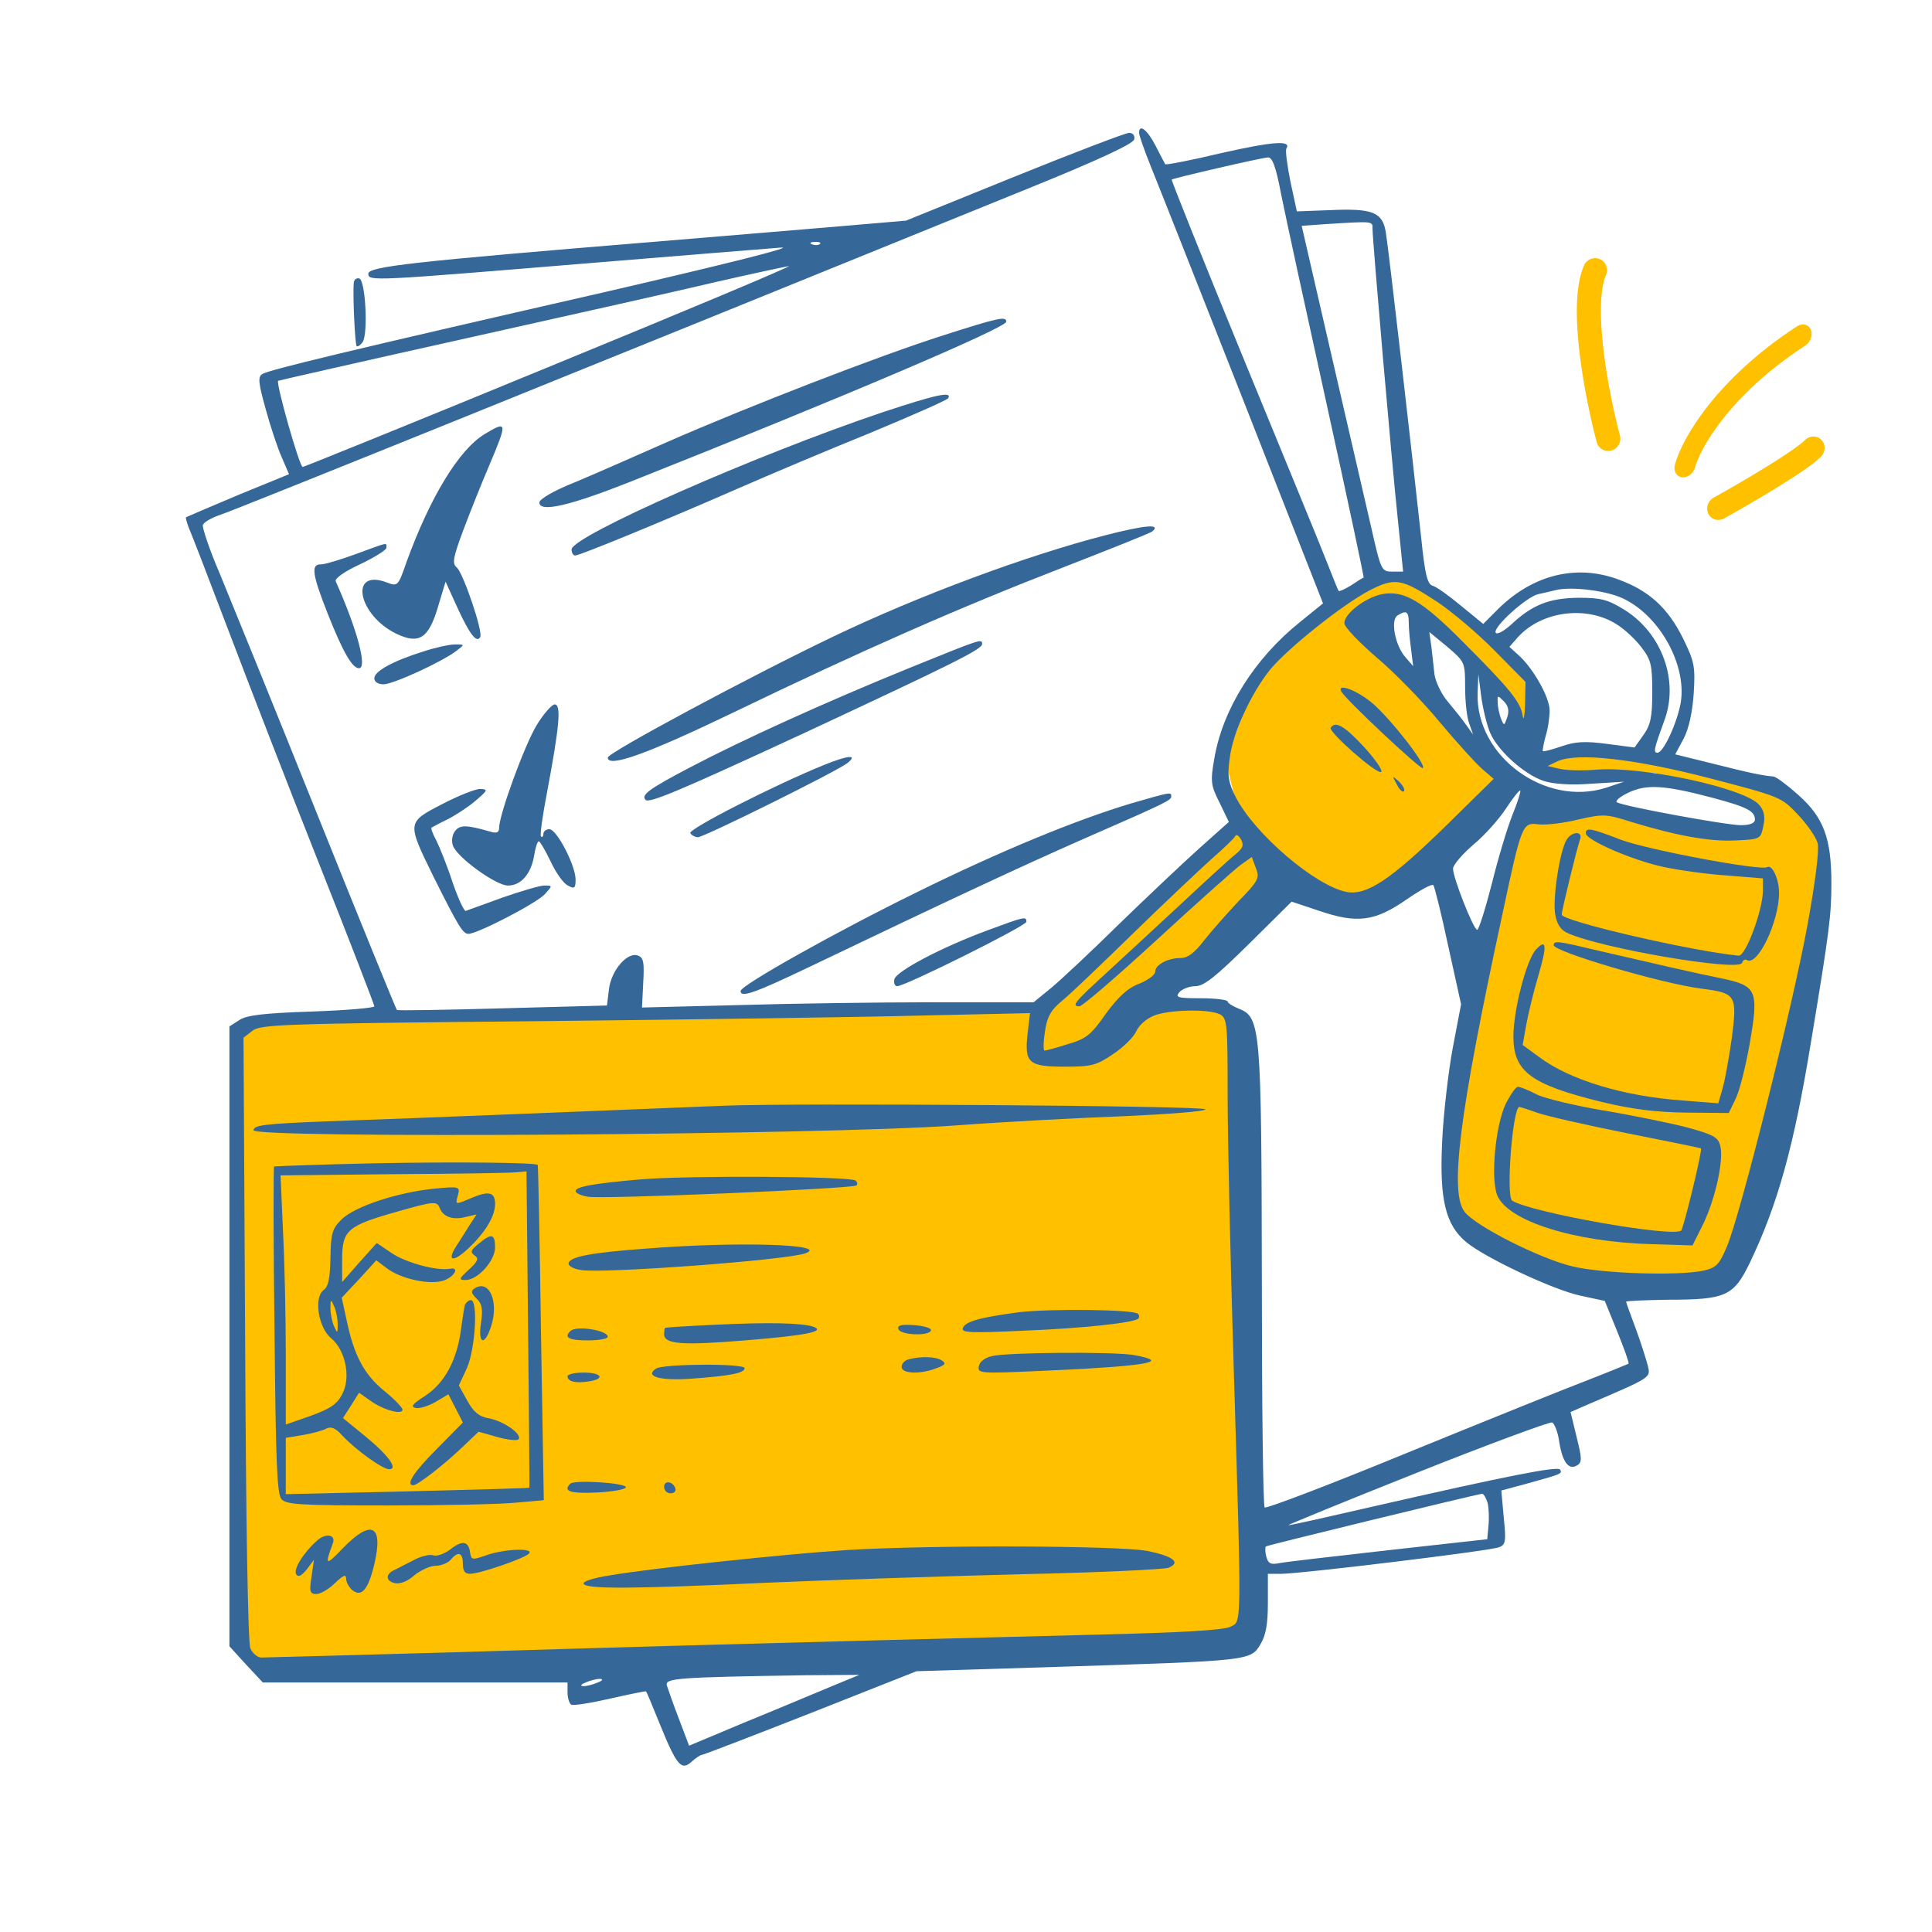 <svg width="92" height="92" viewBox="0 0 92 92" fill="none" xmlns="http://www.w3.org/2000/svg">
<path d="M59.225 77.053V49.166L57.788 48.016H49.45L12.363 48.591L11.213 49.166V78.491L13.225 79.928L57.788 78.491L59.225 77.053Z" fill="#FFC000"/>
<path d="M67.85 27.887L72.737 32.2L73.312 33.062L72.737 36.225L72.162 35.362V33.638L67.562 29.038L66.125 28.75L65.262 30.188L71.3 36.8V37.663L64.687 43.413L61.237 41.688L58.362 45.425L56.062 46.575L52.037 50.312H49.162L49.737 48.013L58.362 39.675L58.937 38.525L58.362 36.225L60.087 31.625L63.825 28.462L66.412 27.312L67.85 27.887Z" fill="#FFC000"/>
<path d="M75.037 35.648L73.312 36.511L74.75 37.086L76.187 36.798H78.775L83.375 38.236L83.95 39.098L83.375 39.386L79.35 39.098L76.187 38.523L73.312 37.661L71.875 39.386L69.287 54.048V57.498L69.862 58.361L75.037 61.236H80.5L82.8 60.373L86.825 42.548L86.537 39.386L85.1 37.661L77.625 35.648H75.037Z" fill="#FFC000"/>
<path d="M54.242 6.327C54.242 6.442 54.491 7.152 54.798 7.918C55.104 8.666 57.079 13.668 59.187 19.016L63.001 28.733L61.889 29.634C59.743 31.359 58.229 33.755 57.826 36.112C57.634 37.205 57.654 37.397 58.075 38.221L58.516 39.141L57.098 40.406C56.312 41.115 54.606 42.725 53.284 44.009C51.961 45.312 50.504 46.673 50.064 47.037L49.22 47.727H44.486C41.879 47.727 37.682 47.785 35.152 47.862L30.571 47.977L30.629 46.807C30.686 45.83 30.648 45.6 30.379 45.504C29.881 45.312 29.114 46.194 28.999 47.095L28.904 47.881L23.92 48.015C21.199 48.092 18.937 48.13 18.899 48.092C18.86 48.053 17.135 43.837 15.084 38.719C13.034 33.602 10.944 28.484 10.465 27.315C9.967 26.165 9.622 25.111 9.66 24.996C9.718 24.862 10.082 24.651 10.484 24.517C11.098 24.325 27.37 17.751 48.875 9.011C52.287 7.631 53.974 6.845 54.012 6.634C54.05 6.462 53.954 6.327 53.763 6.327C53.609 6.327 51.137 7.267 48.3 8.417L43.144 10.506L40.691 10.717C39.349 10.832 34.999 11.196 31.05 11.522C19.627 12.461 17.538 12.691 17.538 13.036C17.538 13.4 17.749 13.381 27.984 12.537C32.354 12.173 36.494 11.847 37.184 11.79C37.931 11.732 34.558 12.576 28.846 13.898C16.426 16.735 12.804 17.617 12.497 17.808C12.267 17.942 12.305 18.23 12.65 19.476C12.88 20.319 13.225 21.354 13.417 21.776L13.762 22.581L11.328 23.577C10.005 24.133 8.894 24.612 8.855 24.632C8.836 24.651 8.894 24.881 8.989 25.13C9.104 25.379 9.967 27.622 10.906 30.094C11.845 32.567 13.781 37.569 15.219 41.192C16.656 44.814 17.825 47.842 17.825 47.919C17.825 47.996 16.484 48.111 14.854 48.168C12.574 48.245 11.749 48.341 11.404 48.571L10.925 48.877V63.636V78.394L11.711 79.257L12.516 80.119H19.761H27.025V80.579C27.025 80.847 27.102 81.097 27.198 81.173C27.294 81.231 28.137 81.097 29.057 80.886C29.977 80.675 30.744 80.522 30.763 80.541C30.801 80.579 31.089 81.288 31.434 82.132C32.219 84.067 32.449 84.336 32.929 83.895C33.12 83.722 33.35 83.569 33.408 83.569C33.484 83.569 35.823 82.668 38.602 81.576L43.643 79.582L50.428 79.372C59.474 79.084 59.551 79.084 60.011 78.317C60.279 77.877 60.375 77.359 60.375 76.324V74.944H61.008C61.928 74.944 70.955 73.852 71.377 73.679C71.703 73.564 71.722 73.392 71.607 72.261L71.492 70.977L72.699 70.651C74.367 70.191 74.405 70.172 74.29 69.98C74.175 69.807 71.818 70.267 65.282 71.762C63.193 72.242 61.429 72.644 61.353 72.625C61.295 72.625 64.036 71.494 67.467 70.133C70.879 68.772 73.792 67.699 73.907 67.737C74.022 67.776 74.194 68.217 74.252 68.677C74.405 69.635 74.712 70.037 75.114 69.769C75.344 69.635 75.325 69.424 75.076 68.427L74.789 67.239L75.67 66.856C78.66 65.572 78.603 65.61 78.469 65.035C78.392 64.747 78.143 63.942 77.894 63.272C77.644 62.601 77.434 62.026 77.434 61.987C77.434 61.949 78.315 61.911 79.408 61.892C82.187 61.892 82.551 61.719 83.318 60.147C84.659 57.349 85.426 54.589 86.25 49.548C87.113 44.354 87.209 43.568 87.209 42.054C87.209 39.927 86.844 38.93 85.637 37.857C85.1 37.377 84.583 36.994 84.449 36.975C83.95 36.937 83.375 36.822 81.631 36.381L79.772 35.921L80.174 35.173C80.424 34.694 80.596 33.889 80.654 33.007C80.73 31.742 80.692 31.512 80.136 30.382C79.427 28.963 78.545 28.139 77.089 27.602C75.095 26.855 73.044 27.353 71.396 28.944L70.629 29.711L69.575 28.848C69 28.369 68.387 27.928 68.214 27.89C67.965 27.813 67.85 27.315 67.678 25.628C67.294 22.063 66.125 11.847 65.991 11.062C65.838 10.103 65.359 9.912 63.327 10.007L61.755 10.065L61.449 8.647C61.295 7.88 61.199 7.152 61.257 7.075C61.506 6.672 60.644 6.73 58.171 7.286C56.734 7.631 55.526 7.861 55.488 7.822C55.469 7.784 55.258 7.401 55.028 6.941C54.644 6.193 54.242 5.867 54.242 6.327ZM61.008 9.26C61.199 10.218 62.177 14.722 63.174 19.246C64.17 23.769 64.956 27.487 64.937 27.507C64.899 27.507 64.63 27.679 64.343 27.871C64.036 28.062 63.768 28.177 63.749 28.139C63.71 28.101 63.461 27.468 63.174 26.74C62.886 25.992 61.084 21.622 59.187 17.003C57.289 12.384 55.775 8.589 55.794 8.551C55.909 8.474 60.049 7.516 60.375 7.497C60.586 7.477 60.759 7.937 61.008 9.26ZM65.359 10.908C65.359 11.445 66.259 21.872 66.566 24.766L66.815 27.219H66.298C65.78 27.219 65.761 27.162 65.282 25.053C65.014 23.884 64.151 20.166 63.384 16.831L61.985 10.755L63.039 10.678C65.454 10.525 65.359 10.525 65.359 10.908ZM39.043 11.617C38.985 11.675 38.813 11.694 38.679 11.637C38.525 11.579 38.583 11.522 38.794 11.522C39.004 11.502 39.119 11.56 39.043 11.617ZM26.201 17.444C19.78 20.089 14.471 22.236 14.414 22.236C14.26 22.236 13.129 18.23 13.244 18.134C13.283 18.115 17.327 17.195 22.234 16.102C27.14 15.01 32.526 13.802 34.213 13.4C35.899 13.017 37.414 12.691 37.567 12.672C37.72 12.672 32.603 14.818 26.201 17.444ZM68.464 28.676C69.173 29.155 70.399 30.19 71.185 30.995L72.642 32.471L72.623 33.525C72.604 34.119 72.546 34.368 72.508 34.081C72.412 33.429 71.875 32.777 69.671 30.573C67.716 28.599 66.854 28.101 65.819 28.292C65.033 28.446 64.017 29.212 64.017 29.672C64.017 29.864 64.726 30.592 65.569 31.321C66.413 32.03 67.754 33.41 68.559 34.387C69.364 35.346 70.265 36.342 70.572 36.611L71.128 37.09L68.866 39.313C66.24 41.882 65.09 42.648 64.132 42.476C62.637 42.188 59.743 39.716 58.842 37.952C58.497 37.282 58.439 36.937 58.554 36.132C58.689 34.924 59.589 32.988 60.49 31.877C61.334 30.861 63.902 28.81 65.205 28.12C66.432 27.487 66.739 27.545 68.464 28.676ZM77.376 28.542C79.082 29.404 80.309 31.685 80.04 33.429C79.887 34.368 79.216 35.844 78.929 35.844C78.718 35.844 78.756 35.672 79.254 34.311C79.964 32.413 79.139 30.152 77.357 29.04C76.552 28.542 76.226 28.465 75.153 28.465C73.754 28.484 72.949 28.81 71.952 29.749C71.607 30.056 71.3 30.228 71.224 30.132C71.07 29.883 72.699 28.407 73.255 28.292C73.504 28.235 73.869 28.158 74.079 28.101C74.846 27.909 76.629 28.139 77.376 28.542ZM67.084 29.653C67.084 29.96 67.141 30.535 67.199 30.957L67.294 31.723L66.93 31.302C66.432 30.746 66.202 29.519 66.547 29.308C66.969 29.04 67.084 29.117 67.084 29.653ZM76.954 29.711C77.338 29.941 77.874 30.439 78.162 30.822C78.622 31.417 78.679 31.666 78.679 32.95C78.679 34.138 78.603 34.522 78.258 35.001L77.836 35.595L76.514 35.422C75.498 35.288 75.019 35.307 74.367 35.537C73.907 35.691 73.504 35.806 73.466 35.767C73.447 35.748 73.504 35.422 73.6 35.058C73.715 34.713 73.792 34.138 73.792 33.832C73.792 33.199 72.987 31.781 72.278 31.167L71.875 30.803L72.297 30.324C73.428 29.097 75.536 28.829 76.954 29.711ZM69.767 32.701C69.767 33.372 69.844 34.138 69.959 34.445L70.15 34.982L69.805 34.502C69.633 34.253 69.23 33.755 68.943 33.41C68.655 33.084 68.368 32.49 68.31 32.126C68.272 31.742 68.195 31.129 68.157 30.765L68.061 30.094L68.924 30.803C69.748 31.512 69.767 31.532 69.767 32.701ZM70.955 34.886C71.319 35.748 72.584 36.879 73.504 37.186C73.984 37.339 74.789 37.397 75.785 37.32L77.338 37.224L76.475 37.512C73.581 38.432 70.284 36.017 70.361 33.027L70.399 32.107L70.534 33.161C70.61 33.736 70.802 34.522 70.955 34.886ZM71.779 34.138C71.626 34.579 71.626 34.579 71.473 34.215C71.396 34.004 71.319 33.659 71.319 33.448C71.3 33.103 71.319 33.103 71.607 33.391C71.818 33.602 71.875 33.832 71.779 34.138ZM81.459 37.071C84.755 37.933 84.832 37.952 85.618 38.796C86.059 39.256 86.48 39.869 86.557 40.157C86.634 40.482 86.442 42.016 86.078 44.009C85.388 47.823 82.858 57.924 82.225 59.381C81.861 60.243 81.708 60.377 81.094 60.512C79.868 60.761 76.264 60.646 74.865 60.301C73.332 59.937 70.265 58.384 69.748 57.713C69.019 56.793 69.479 53.094 71.511 43.683C72.469 39.179 72.489 39.16 73.274 39.256C73.619 39.294 74.463 39.198 75.153 39.026C76.341 38.757 76.475 38.757 77.625 39.122C79.81 39.792 81.382 40.08 82.628 40.022C83.835 39.965 83.835 39.965 83.969 39.332C84.065 38.892 84.008 38.604 83.778 38.336C83.126 37.531 78.219 36.477 76.034 36.649C75.383 36.707 74.597 36.687 74.271 36.611L73.696 36.477L74.175 36.247C75.114 35.825 77.855 36.132 81.459 37.071ZM81.554 37.991C83.203 38.432 83.567 38.623 83.567 39.026C83.567 39.198 83.337 39.294 82.896 39.294C82.206 39.294 77.28 38.393 76.993 38.202C76.897 38.144 77.146 37.933 77.549 37.742C78.411 37.339 79.235 37.377 81.554 37.991ZM72.009 38.834C71.76 39.467 71.319 40.942 71.032 42.112C70.725 43.3 70.419 44.277 70.342 44.277C70.169 44.277 69.192 41.805 69.192 41.364C69.192 41.192 69.633 40.674 70.169 40.214C70.706 39.773 71.396 38.987 71.722 38.489C72.048 37.991 72.354 37.607 72.393 37.646C72.431 37.684 72.259 38.221 72.009 38.834ZM58.842 40.674C58.593 40.866 57.443 41.92 56.274 43.012C55.104 44.105 53.494 45.581 52.709 46.309C51.156 47.727 51.003 47.919 51.405 47.919C51.539 47.919 53.207 46.482 55.104 44.737C57.002 42.993 58.784 41.402 59.072 41.192L59.609 40.808L59.8 41.326C59.992 41.805 59.934 41.939 58.976 42.917C58.42 43.511 57.673 44.354 57.328 44.795C56.887 45.37 56.561 45.619 56.235 45.619C55.603 45.619 55.009 45.945 55.009 46.271C55.009 46.424 54.664 46.673 54.242 46.846C53.686 47.057 53.245 47.478 52.651 48.283C51.961 49.28 51.712 49.472 50.849 49.721C50.313 49.893 49.814 50.027 49.738 50.027C49.68 50.027 49.68 49.625 49.757 49.146C49.853 48.437 50.025 48.111 50.581 47.651C50.964 47.344 52.479 45.887 53.954 44.45C55.43 43.012 57.117 41.422 57.692 40.904C58.267 40.406 58.784 39.907 58.823 39.812C58.861 39.716 58.976 39.773 59.091 39.965C59.244 40.252 59.187 40.387 58.842 40.674ZM68.962 45.044L69.575 47.823L69.173 49.932C68.962 51.082 68.732 53.075 68.674 54.359C68.54 57.1 68.828 58.327 69.824 59.151C70.725 59.898 73.984 61.432 75.268 61.7L76.418 61.949L77.012 63.406C77.338 64.211 77.587 64.901 77.549 64.939C77.51 64.958 76.629 65.322 75.594 65.725C74.539 66.127 70.687 67.68 67.026 69.175C63.346 70.689 60.279 71.858 60.222 71.782C60.145 71.705 60.088 66.817 60.088 60.895C60.069 48.954 60.03 48.437 58.995 48.034C58.708 47.919 58.459 47.766 58.459 47.689C58.459 47.612 57.884 47.536 57.194 47.536C56.082 47.536 55.948 47.497 56.159 47.248C56.293 47.095 56.638 46.961 56.925 46.961C57.328 46.961 57.903 46.501 59.474 44.948L61.506 42.936L62.829 43.377C64.63 43.99 65.474 43.875 66.969 42.84C67.601 42.399 68.195 42.073 68.253 42.15C68.31 42.207 68.636 43.511 68.962 45.044ZM58.094 48.302C58.439 48.494 58.459 48.743 58.459 52.193C58.459 54.225 58.593 60.013 58.746 65.073C59.129 77.627 59.129 77.187 58.612 77.455C58.305 77.627 56.293 77.742 52.325 77.838C36.513 78.241 29.651 78.432 21.563 78.682C16.714 78.816 12.612 78.931 12.42 78.931C12.248 78.912 12.018 78.72 11.922 78.49C11.807 78.26 11.711 72.433 11.673 63.751L11.596 49.414L12.018 49.088C12.382 48.782 13.455 48.743 25.53 48.628C32.718 48.552 40.959 48.437 43.834 48.36L49.048 48.245L48.933 49.222C48.779 50.622 48.971 50.794 50.715 50.794C51.961 50.794 52.21 50.737 52.996 50.2C53.494 49.874 53.993 49.376 54.108 49.107C54.223 48.839 54.587 48.513 54.913 48.379C55.603 48.072 57.577 48.034 58.094 48.302ZM70.84 71.571C70.898 71.82 70.917 72.299 70.879 72.663L70.821 73.296L66.164 73.813C63.614 74.101 61.276 74.369 60.969 74.427C60.509 74.522 60.394 74.465 60.299 74.12C60.241 73.909 60.241 73.679 60.279 73.641C60.337 73.583 70.035 71.226 70.572 71.13C70.649 71.13 70.764 71.322 70.84 71.571ZM39.484 80.349C38.698 80.675 36.877 81.442 35.42 82.036L32.814 83.128L32.334 81.863C32.066 81.173 31.817 80.445 31.759 80.272C31.625 79.908 32.277 79.87 38.334 79.774L40.921 79.755L39.484 80.349ZM28.463 80.119C28.252 80.215 27.945 80.292 27.792 80.292C27.619 80.292 27.639 80.215 27.888 80.119C28.099 80.023 28.405 79.947 28.559 79.947C28.731 79.947 28.712 80.023 28.463 80.119Z" fill="#356799"/>
<path d="M63.864 32.915C63.998 33.241 67.659 36.672 67.754 36.576C67.927 36.404 66.24 34.257 65.359 33.49C64.63 32.877 63.672 32.513 63.864 32.915Z" fill="#356799"/>
<path d="M63.366 34.655C63.251 34.847 65.512 36.84 65.761 36.764C65.876 36.725 65.531 36.208 64.976 35.594C64.036 34.578 63.596 34.31 63.366 34.655Z" fill="#356799"/>
<path d="M66.509 37.338C66.624 37.587 66.777 37.741 66.854 37.683C66.911 37.607 66.816 37.415 66.624 37.223C66.279 36.917 66.279 36.917 66.509 37.338Z" fill="#356799"/>
<path d="M75.517 39.681C75.517 40.007 77.779 40.984 79.254 41.291C79.983 41.444 81.344 41.636 82.283 41.693L83.95 41.828V42.422C83.931 43.38 83.126 45.527 82.8 45.508C80.558 45.297 74.367 43.859 74.367 43.553C74.367 43.342 75.095 40.39 75.229 40.007C75.421 39.547 74.827 39.566 74.578 40.026C74.252 40.639 73.926 42.843 74.06 43.553C74.137 44.013 74.329 44.3 74.654 44.434C76.245 45.163 82.8 46.274 82.954 45.853C82.992 45.718 83.107 45.661 83.184 45.718C83.701 46.025 84.717 43.878 84.717 42.518C84.717 41.866 84.391 41.157 84.161 41.291C83.854 41.483 78.469 40.467 77.184 39.988C75.747 39.432 75.517 39.393 75.517 39.681Z" fill="#356799"/>
<path d="M73.141 45.218C72.681 45.717 72.067 48.112 72.067 49.358C72.067 51.026 72.891 51.639 76.227 52.463C77.741 52.828 78.833 52.962 80.309 52.981L82.322 53L82.647 52.329C82.839 51.946 83.126 50.777 83.318 49.703C83.759 47.173 83.663 46.943 82.015 46.598C80.673 46.33 78.622 45.851 76.054 45.257C74.214 44.816 73.984 44.778 73.984 45.008C73.984 45.314 79.082 46.828 81.018 47.078C82.666 47.288 82.724 47.384 82.475 49.377C82.341 50.317 82.149 51.409 82.034 51.812L81.823 52.54L80.156 52.406C77.338 52.214 74.751 51.428 73.294 50.336L72.508 49.761L72.681 48.783C72.776 48.266 73.026 47.231 73.237 46.522C73.677 45.027 73.658 44.663 73.141 45.218Z" fill="#356799"/>
<path d="M71.702 52.558C71.204 53.631 70.974 56.123 71.3 56.928C71.817 58.155 74.999 59.151 78.679 59.247L80.596 59.305L81.113 58.27C81.688 57.062 82.091 55.241 81.918 54.571C81.822 54.149 81.592 54.034 80.347 53.689C79.522 53.478 77.759 53.114 76.379 52.884C75.018 52.654 73.562 52.309 73.178 52.117C72.776 51.906 72.392 51.753 72.277 51.753C72.182 51.753 71.932 52.117 71.702 52.558ZM73.178 52.98C73.6 53.133 75.517 53.574 77.452 53.957C79.388 54.34 80.979 54.666 80.998 54.685C81.075 54.781 80.174 58.461 80.059 58.596C79.695 58.941 72.948 57.752 72.009 57.177C71.702 56.986 72.028 52.711 72.354 52.711C72.373 52.711 72.757 52.826 73.178 52.98Z" fill="#356799"/>
<path d="M34.5 52.652C32.2 52.748 18.918 53.285 15.487 53.4C12.65 53.515 12.075 53.572 12.075 53.821C12.075 54.224 39.33 54.051 45.521 53.591C47.84 53.419 51.463 53.227 53.571 53.15C55.679 53.055 57.404 52.92 57.404 52.825C57.404 52.652 37.701 52.518 34.5 52.652Z" fill="#356799"/>
<path d="M17.826 55.396C15.238 55.453 13.091 55.53 13.053 55.549C13.015 55.568 13.015 59.076 13.072 63.331C13.13 69.464 13.187 71.132 13.398 71.381C13.628 71.649 14.241 71.688 18.477 71.688C21.122 71.688 23.882 71.63 24.591 71.553L25.895 71.438L25.761 63.465C25.703 59.076 25.626 55.472 25.607 55.472C25.492 55.358 21.64 55.319 17.826 55.396ZM25.147 63.292C25.186 67.433 25.224 70.844 25.205 70.844C25.205 70.863 22.598 70.94 19.416 71.017L13.609 71.151V69.809V68.468L14.433 68.333C14.874 68.257 15.372 68.123 15.545 68.027C15.775 67.912 15.986 68.007 16.311 68.372C16.944 69.043 18.209 69.963 18.535 69.963C18.976 69.963 18.496 69.292 17.366 68.372L16.331 67.528L16.714 66.934L17.097 66.321L17.615 66.685C18.247 67.145 19.167 67.394 19.167 67.126C19.167 67.03 18.765 66.608 18.286 66.225C17.327 65.439 16.848 64.519 16.503 62.852L16.273 61.797L17.097 60.916L17.921 60.015L18.401 60.379C19.091 60.916 20.509 61.203 21.141 60.973C21.659 60.782 21.889 60.322 21.429 60.417C20.816 60.532 19.321 60.13 18.65 59.67L17.941 59.191L17.116 60.111L16.292 61.05V59.977C16.292 58.578 16.541 58.367 18.918 57.696C20.662 57.197 20.796 57.197 20.931 57.504C21.084 57.945 21.563 58.117 22.196 57.945L22.694 57.83L22.368 58.328C22.196 58.616 21.908 59.057 21.736 59.325C21.237 60.092 21.601 60.13 22.349 59.402C23.116 58.673 23.576 57.907 23.576 57.332C23.576 56.776 23.288 56.699 22.502 57.025C21.64 57.389 21.678 57.389 21.812 56.891C21.908 56.508 21.87 56.488 20.681 56.603C18.937 56.776 16.906 57.447 16.273 58.06C15.813 58.52 15.756 58.731 15.736 59.881C15.717 60.877 15.641 61.261 15.411 61.433C14.931 61.778 15.161 63.235 15.775 63.733C16.446 64.289 16.714 65.573 16.311 66.359C16.062 66.858 15.756 67.068 14.816 67.413L13.609 67.835V64.519C13.609 62.698 13.551 60.034 13.475 58.597L13.36 55.971L18.803 55.913C21.793 55.894 24.438 55.856 24.668 55.818L25.071 55.779L25.147 63.292ZM16.081 63.062C16.081 63.503 16.062 63.503 15.909 63.158C15.813 62.947 15.736 62.564 15.736 62.296C15.736 61.855 15.756 61.855 15.909 62.2C16.005 62.411 16.081 62.794 16.081 63.062Z" fill="#356799"/>
<path d="M22.79 59.228C22.406 59.535 22.387 59.631 22.598 59.784C22.809 59.918 22.77 60.052 22.33 60.455C21.85 60.896 21.831 60.953 22.176 60.953C22.751 60.953 23.575 60.033 23.575 59.401C23.575 58.749 23.403 58.711 22.79 59.228Z" fill="#356799"/>
<path d="M22.617 61.34C22.406 61.474 22.425 61.57 22.694 61.838C22.962 62.087 23 62.355 22.904 63.007C22.751 64.004 23.077 64.119 23.384 63.16C23.767 62.01 23.307 60.918 22.617 61.34Z" fill="#356799"/>
<path d="M22.138 62.14C22.099 62.274 22.023 62.811 21.946 63.347C21.754 64.785 21.16 65.877 20.24 66.472C19.646 66.855 19.531 66.989 19.799 67.047C19.972 67.085 20.413 66.951 20.739 66.759L21.352 66.395L21.697 67.066L22.042 67.737L20.796 69.002C19.684 70.113 19.301 70.727 19.684 70.727C19.876 70.727 21.122 69.768 21.984 68.944L22.789 68.177L23.671 68.427C24.15 68.561 24.61 68.618 24.687 68.542C24.898 68.312 23.997 67.679 23.307 67.545C22.828 67.468 22.559 67.257 22.253 66.702L21.85 65.973L22.234 65.149C22.636 64.229 22.77 61.91 22.425 61.91C22.31 61.91 22.195 62.025 22.138 62.14Z" fill="#356799"/>
<path d="M30.494 56.162C28.29 56.353 27.408 56.507 27.408 56.718C27.408 56.813 27.657 56.928 27.983 56.986C28.616 57.12 40.633 56.602 40.786 56.449C40.844 56.392 40.825 56.296 40.748 56.219C40.537 56.008 32.66 55.97 30.494 56.162Z" fill="#356799"/>
<path d="M30.762 59.457C28.156 59.649 27.178 59.841 27.082 60.128C27.025 60.262 27.274 60.416 27.638 60.473C28.616 60.665 37.375 60.013 38.333 59.687C39.598 59.246 35.075 59.112 30.762 59.457Z" fill="#356799"/>
<path d="M48.531 62.486C46.672 62.735 45.943 62.927 45.847 63.253C45.771 63.463 46.25 63.483 48.703 63.368C51.636 63.253 53.993 62.984 54.204 62.793C54.261 62.735 54.261 62.62 54.185 62.563C53.993 62.352 50.007 62.313 48.531 62.486Z" fill="#356799"/>
<path d="M34.212 63.076C32.852 63.134 31.702 63.211 31.683 63.23C31.644 63.23 31.625 63.383 31.625 63.536C31.625 64.016 32.507 64.073 35.535 63.824C38.352 63.594 39.368 63.402 38.717 63.172C38.161 63 36.666 62.961 34.212 63.076Z" fill="#356799"/>
<path d="M42.78 63.292C42.876 63.58 44.256 63.638 44.333 63.35C44.352 63.235 43.988 63.139 43.528 63.101C42.914 63.062 42.723 63.101 42.78 63.292Z" fill="#356799"/>
<path d="M27.159 63.387C26.833 63.694 27.102 63.828 27.983 63.828C28.52 63.828 28.942 63.752 28.942 63.656C28.942 63.349 27.427 63.1 27.159 63.387Z" fill="#356799"/>
<path d="M47.246 64.573C46.901 64.65 46.652 64.841 46.614 65.052C46.537 65.397 46.652 65.416 49.527 65.282C53.073 65.129 54.817 64.975 54.817 64.784C54.817 64.707 54.414 64.592 53.935 64.516C52.824 64.362 48.013 64.4 47.246 64.573Z" fill="#356799"/>
<path d="M43.279 64.728C43.087 64.766 42.934 64.939 42.934 65.092C42.934 65.418 43.815 65.456 44.601 65.15C45.023 64.996 45.061 64.92 44.85 64.785C44.563 64.594 43.854 64.575 43.279 64.728Z" fill="#356799"/>
<path d="M31.242 65.169C30.667 65.552 31.453 65.763 32.967 65.648C34.807 65.514 35.459 65.38 35.459 65.15C35.459 64.92 31.607 64.939 31.242 65.169Z" fill="#356799"/>
<path d="M27.025 65.535C27.025 65.784 27.39 65.88 28.022 65.784C28.827 65.669 28.674 65.362 27.792 65.362C27.37 65.362 27.025 65.439 27.025 65.535Z" fill="#356799"/>
<path d="M27.159 70.65C26.795 71.014 27.14 71.129 28.424 71.072C29.172 71.034 29.804 70.919 29.804 70.823C29.804 70.612 27.37 70.459 27.159 70.65Z" fill="#356799"/>
<path d="M31.625 70.803C31.625 70.975 31.759 71.109 31.932 71.109C32.104 71.109 32.2 71.013 32.162 70.879C32.047 70.534 31.625 70.477 31.625 70.803Z" fill="#356799"/>
<path d="M16.33 73.721C15.506 74.584 15.449 74.565 15.851 73.491C16.005 73.07 15.506 72.993 15.104 73.357C14.452 73.932 13.954 74.737 14.107 74.967C14.203 75.12 14.356 75.044 14.605 74.737L14.95 74.277L14.835 75.082C14.72 75.791 14.759 75.906 15.065 75.906C15.257 75.906 15.659 75.676 15.947 75.389C16.349 75.005 16.484 74.948 16.484 75.178C16.484 75.35 16.618 75.58 16.771 75.715C17.212 76.079 17.538 75.695 17.825 74.488C18.266 72.61 17.691 72.322 16.33 73.721Z" fill="#356799"/>
<path d="M21.428 73.793C21.141 74.004 20.796 74.119 20.623 74.062C20.47 74.004 20.048 74.1 19.703 74.292C19.358 74.464 18.956 74.675 18.802 74.752C18.361 74.943 18.342 75.269 18.783 75.384C19.032 75.442 19.377 75.327 19.722 75.02C20.029 74.771 20.489 74.56 20.757 74.56C21.006 74.56 21.332 74.426 21.466 74.272C21.811 73.851 22.041 73.927 22.041 74.464C22.041 74.809 22.137 74.943 22.386 74.943C22.846 74.943 24.955 74.215 25.185 73.985C25.472 73.698 23.996 73.755 23.153 74.062C22.482 74.292 22.444 74.292 22.386 73.927C22.31 73.372 22.003 73.333 21.428 73.793Z" fill="#356799"/>
<path d="M40.346 73.811C37.606 73.984 31.166 74.655 29.038 75.019C28.271 75.134 27.735 75.306 27.792 75.421C27.927 75.671 30.016 75.671 36.609 75.364C39.618 75.23 45.042 75.057 48.684 74.961C52.326 74.885 55.45 74.731 55.642 74.655C56.255 74.406 55.871 74.099 54.606 73.85C53.207 73.6 44.391 73.562 40.346 73.811Z" fill="#356799"/>
<path d="M16.848 13.454C16.79 14.029 16.905 16.387 16.982 16.482C17.039 16.521 17.154 16.444 17.269 16.291C17.538 15.869 17.403 13.377 17.116 13.262C16.982 13.224 16.867 13.301 16.848 13.454Z" fill="#356799"/>
<path d="M44.85 15.991C41.899 16.93 35.65 19.345 31.721 21.07C30.245 21.722 28.29 22.584 27.37 22.968C26.354 23.37 25.684 23.773 25.684 23.926C25.684 24.424 27.14 24.079 29.996 22.949C40.078 18.943 47.917 15.608 47.917 15.32C47.917 15.052 47.591 15.109 44.85 15.991Z" fill="#356799"/>
<path d="M42.033 19.63C35.995 21.662 27.217 25.533 27.217 26.166C27.217 26.319 27.294 26.453 27.389 26.453C27.6 26.453 31.529 24.843 35.075 23.291C36.608 22.62 39.464 21.412 41.458 20.607C43.432 19.783 45.099 19.055 45.157 18.959C45.349 18.614 44.524 18.806 42.033 19.63Z" fill="#356799"/>
<path d="M23.058 20.683C21.85 21.431 20.49 23.654 19.359 26.759C18.956 27.928 18.937 27.928 18.42 27.736C16.599 27.047 17.04 29.308 18.899 30.19C19.953 30.688 20.413 30.401 20.854 28.906L21.218 27.698L21.793 28.963C22.368 30.209 22.694 30.631 22.866 30.343C23.02 30.113 22.061 27.296 21.755 27.027C21.525 26.836 21.563 26.587 22.061 25.245C22.387 24.382 22.943 22.983 23.307 22.14C24.17 20.089 24.17 20.012 23.058 20.683Z" fill="#356799"/>
<path d="M52.613 25.494C48.895 26.453 43.777 28.35 39.695 30.305C35.689 32.222 28.942 35.844 28.942 36.074C28.942 36.573 30.782 35.921 34.922 33.928C41.075 30.957 45.752 28.906 50.601 27.028C52.862 26.146 54.798 25.379 54.875 25.303C55.297 24.939 54.549 24.996 52.613 25.494Z" fill="#356799"/>
<path d="M16.963 26.377C16.235 26.645 15.468 26.875 15.296 26.875C14.797 26.856 14.855 27.316 15.602 29.214C16.331 31.054 16.771 31.82 17.097 31.82C17.5 31.82 17.021 30 15.986 27.68C15.928 27.546 16.426 27.201 17.136 26.875C17.826 26.549 18.401 26.185 18.401 26.09C18.401 25.821 18.535 25.802 16.963 26.377Z" fill="#356799"/>
<path d="M43.316 31.803C39.311 33.432 35.343 35.234 32.832 36.556C30.896 37.572 30.513 37.86 30.743 38.09C30.916 38.262 32.334 37.668 38.333 34.889C45.233 31.669 46.767 30.922 46.767 30.672C46.767 30.404 46.767 30.404 43.316 31.803Z" fill="#356799"/>
<path d="M20.125 31.033C18.669 31.493 17.825 31.973 17.825 32.298C17.825 32.471 17.998 32.586 18.266 32.586C18.726 32.586 21.103 31.493 21.754 30.976C22.138 30.688 22.138 30.688 21.659 30.688C21.39 30.688 20.7 30.842 20.125 31.033Z" fill="#356799"/>
<path d="M25.549 34.541C24.974 35.499 23.767 38.796 23.767 39.428C23.767 39.639 23.652 39.697 23.345 39.601C22.214 39.275 21.908 39.275 21.678 39.563C21.544 39.716 21.486 40.023 21.563 40.253C21.735 40.809 23.613 42.169 24.189 42.169C24.802 42.169 25.281 41.633 25.434 40.751C25.492 40.368 25.588 40.061 25.664 40.061C25.722 40.08 25.971 40.502 26.22 41.019C26.469 41.556 26.834 42.074 27.044 42.169C27.351 42.342 27.409 42.303 27.409 41.882C27.409 41.211 26.508 39.486 26.163 39.486C26.009 39.486 25.875 39.582 25.875 39.716C25.875 39.831 25.818 39.889 25.76 39.831C25.703 39.773 25.837 38.834 26.048 37.742C26.642 34.579 26.738 33.544 26.412 33.544C26.278 33.544 25.875 34.004 25.549 34.541Z" fill="#356799"/>
<path d="M39.216 36.436C36.897 37.376 32.757 39.484 32.871 39.675C32.929 39.771 33.102 39.867 33.236 39.867C33.523 39.867 39.829 36.743 40.346 36.34C40.883 35.919 40.385 35.957 39.216 36.436Z" fill="#356799"/>
<path d="M21.045 38.297C19.378 39.16 19.378 39.16 20.605 41.67C21.85 44.162 22.042 44.469 22.31 44.469C22.732 44.469 25.588 42.993 25.952 42.571C26.316 42.169 26.316 42.169 25.914 42.169C25.703 42.169 24.802 42.437 23.92 42.744C23.039 43.07 22.272 43.338 22.176 43.376C22.1 43.395 21.812 42.782 21.544 41.996C21.295 41.23 20.93 40.329 20.777 40.022C20.605 39.715 20.509 39.428 20.547 39.409C20.585 39.39 20.93 39.198 21.333 39.006C21.735 38.795 22.349 38.393 22.675 38.105C23.23 37.626 23.25 37.588 22.866 37.569C22.636 37.569 21.812 37.895 21.045 38.297Z" fill="#356799"/>
<path d="M53.858 38.259C51.232 39.045 47.648 40.521 43.681 42.476C39.809 44.373 35.267 46.923 35.267 47.191C35.267 47.517 35.899 47.306 38.467 46.079C45.31 42.802 48.645 41.249 51.558 39.965C55.679 38.163 55.775 38.106 55.775 37.914C55.775 37.703 55.717 37.723 53.858 38.259Z" fill="#356799"/>
<path d="M47.036 44.297C44.851 45.102 42.666 46.252 42.589 46.635C42.551 46.808 42.608 46.961 42.723 46.961C43.106 46.961 48.876 44.086 48.876 43.894C48.876 43.626 48.799 43.645 47.036 44.297Z" fill="#356799"/>
<path fill-rule="evenodd" clip-rule="evenodd" d="M76.735 21.454C77.04 21.368 77.222 21.05 77.14 20.744C76.884 19.782 76.544 18.23 76.362 16.714C76.27 15.957 76.219 15.22 76.235 14.578C76.251 13.923 76.335 13.419 76.476 13.095C76.604 12.802 76.473 12.464 76.183 12.339C75.894 12.214 75.556 12.35 75.428 12.642C75.196 13.175 75.107 13.858 75.09 14.563C75.072 15.28 75.129 16.076 75.224 16.866C75.415 18.447 75.767 20.053 76.034 21.054C76.115 21.36 76.429 21.539 76.735 21.454Z" fill="#FFC000"/>
<path fill-rule="evenodd" clip-rule="evenodd" d="M80.091 22.727C80.356 22.763 80.637 22.548 80.719 22.247C80.947 21.404 82.317 18.832 85.963 16.456C86.218 16.289 86.337 15.949 86.229 15.697C86.121 15.444 85.826 15.374 85.57 15.54C81.73 18.044 80.097 20.872 79.759 22.119C79.677 22.419 79.826 22.692 80.091 22.727Z" fill="#FFC000"/>
<path fill-rule="evenodd" clip-rule="evenodd" d="M81.352 24.471C81.491 24.743 81.824 24.841 82.097 24.689C82.728 24.337 83.712 23.772 84.613 23.217C85.064 22.94 85.498 22.663 85.86 22.414C86.208 22.174 86.529 21.935 86.721 21.736C86.939 21.51 86.943 21.153 86.729 20.939C86.515 20.725 86.165 20.735 85.946 20.961C85.846 21.064 85.616 21.245 85.264 21.486C84.925 21.72 84.509 21.986 84.067 22.258C83.184 22.801 82.215 23.358 81.594 23.704C81.322 23.856 81.213 24.199 81.352 24.471Z" fill="#FFC000"/>
</svg>

